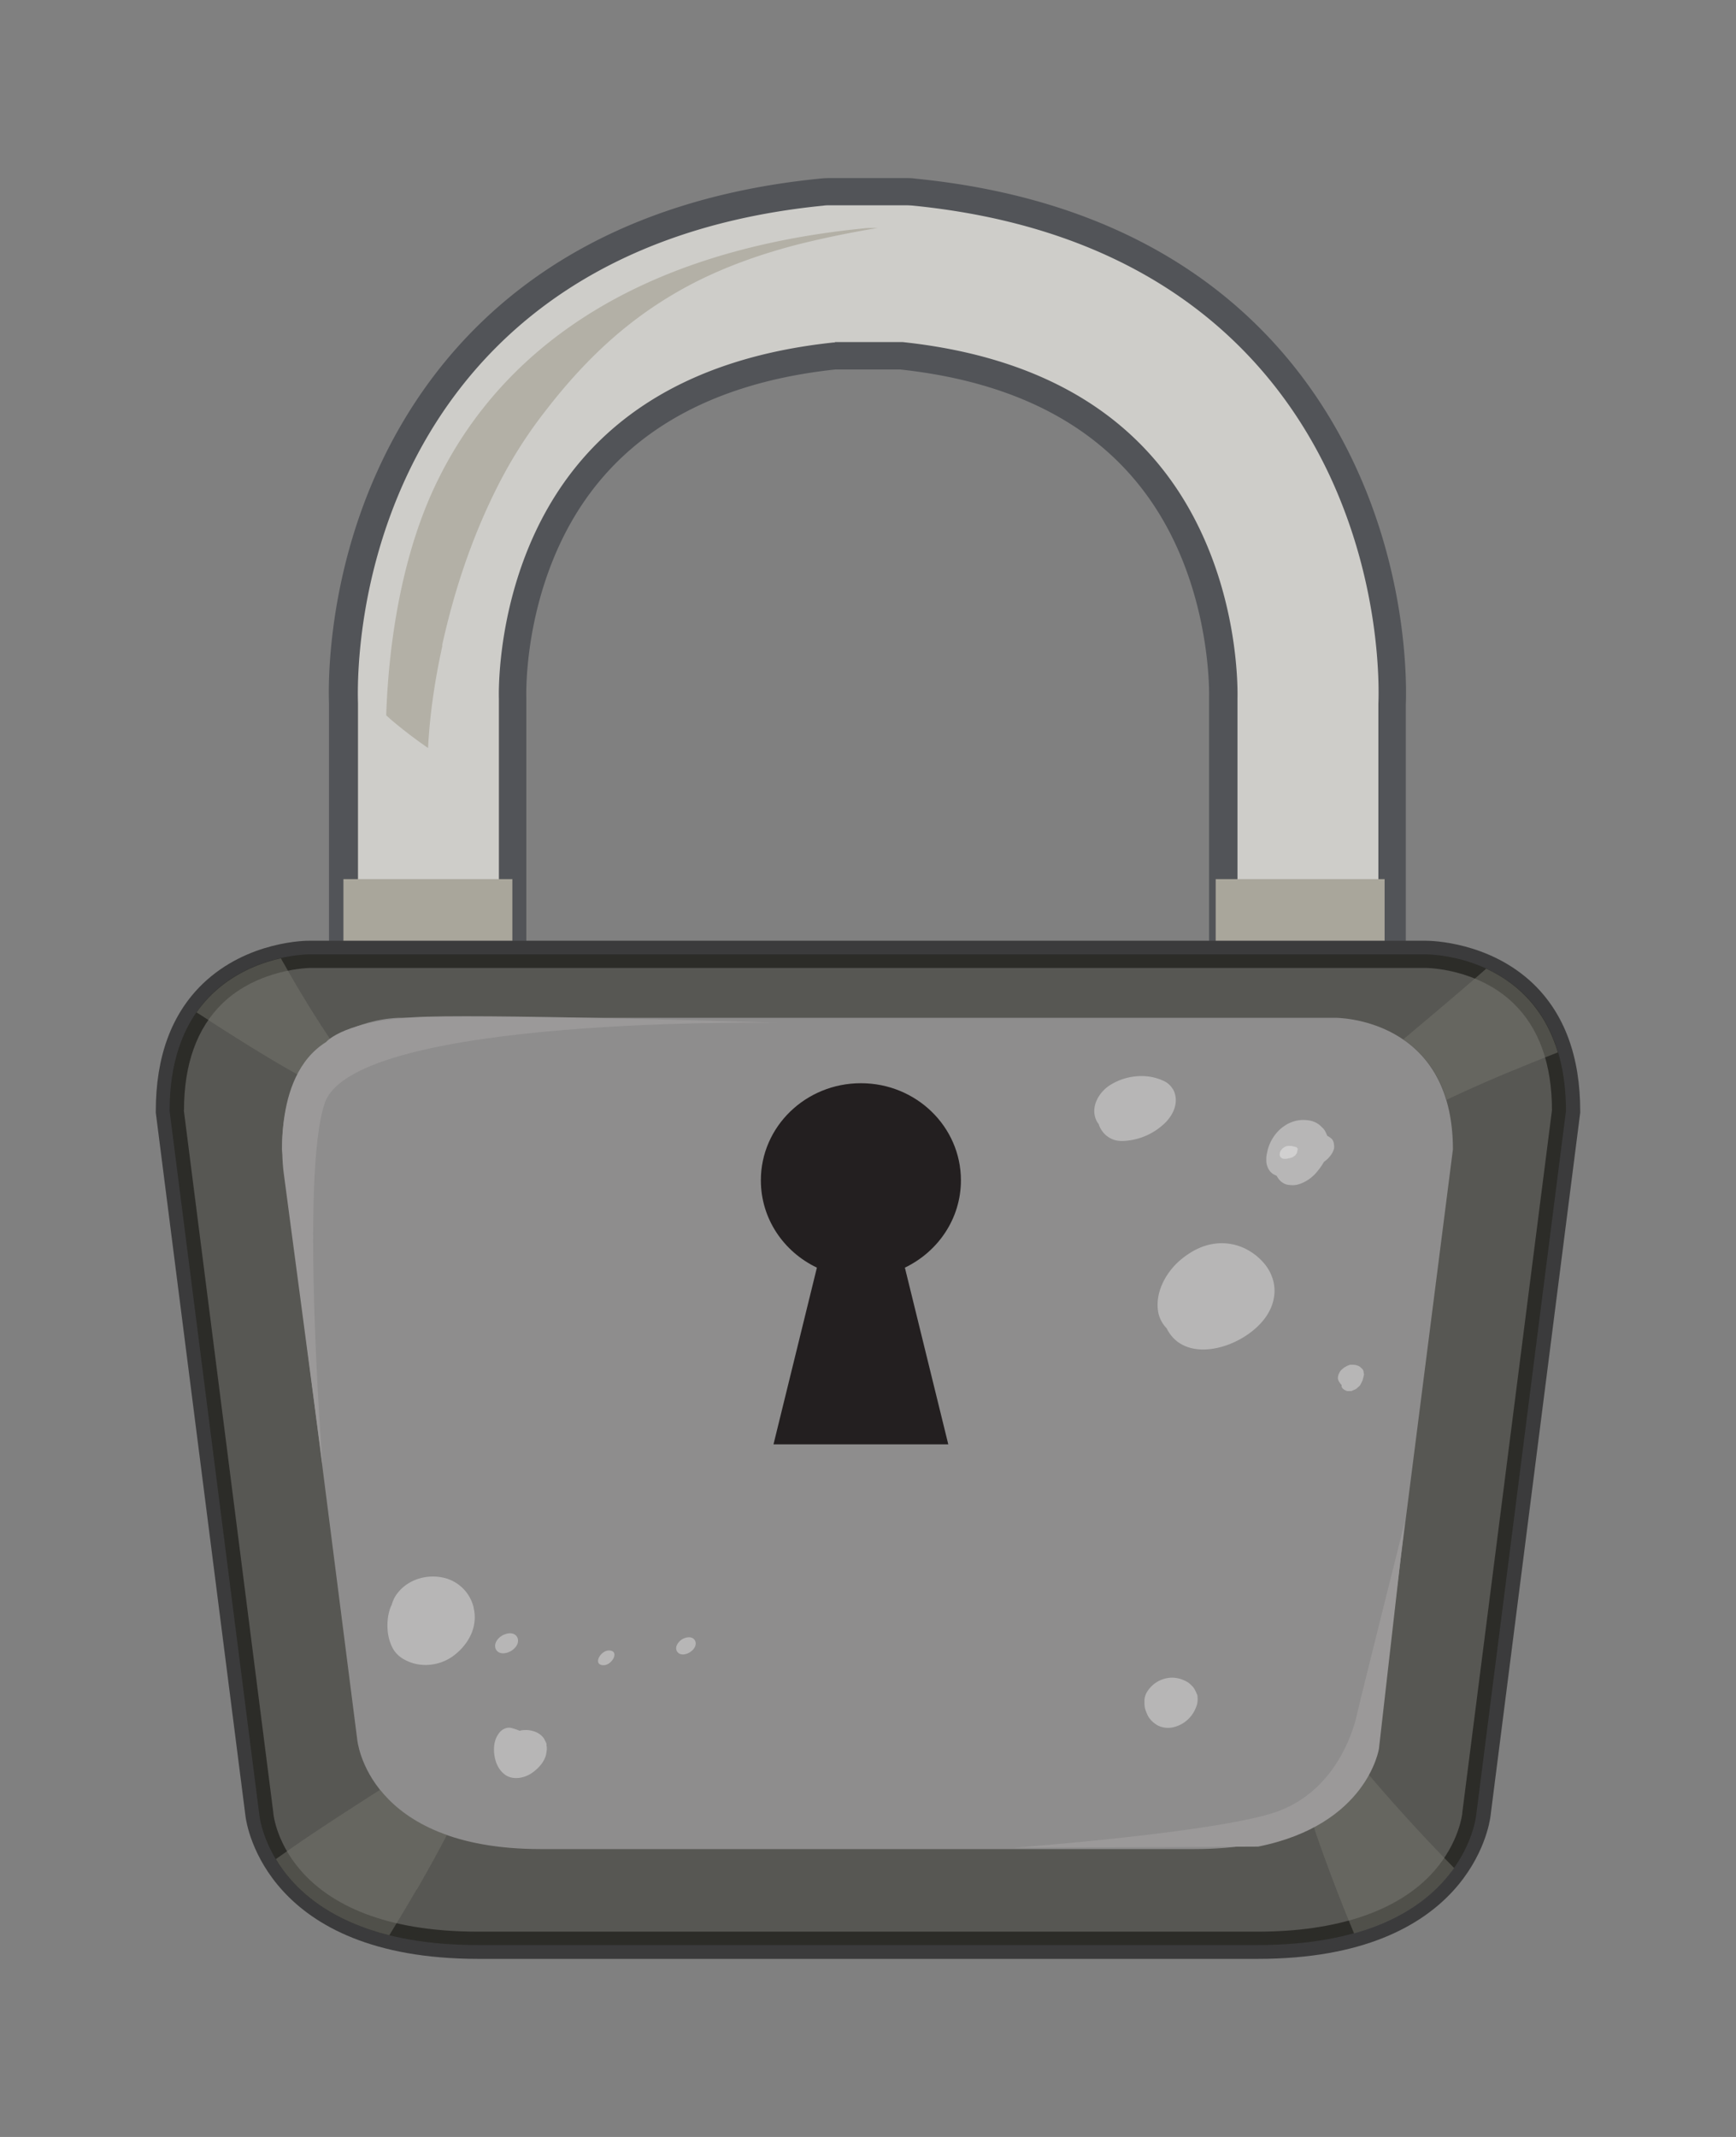 <svg width="78" height="96" viewBox="0 0 78 96" fill="none" xmlns="http://www.w3.org/2000/svg"><rect x="0" y="0" width="78" height="96" fill="#808080" stroke="none"/><path d="M58.758 54.63c-2.099 0-3.795-1.647-3.795-3.684V31.353c0-.017.131-3.701-1.688-7.41-2.256-4.61-6.558-7.284-12.784-7.947h-2.99c-6.331.68-10.669 3.422-12.898 8.167-1.714 3.65-1.583 7.156-1.583 7.198v19.593c0 2.037-1.697 3.684-3.795 3.684-2.099 0-3.795-1.647-3.795-3.684V31.616c-.035-.908-.079-5.535 2.256-10.518 2.37-5.05 7.625-11.315 19.22-12.47.131-.017.254-.017.385-.017h3.393c.13 0 .262 0 .384.017 11.595 1.155 16.85 7.42 19.22 12.47 2.335 4.983 2.291 9.61 2.256 10.518v19.33c0 2.037-1.696 3.684-3.795 3.684z" fill="#CECDC9"/><path d="M58.758 55.241c-2.44 0-4.433-1.927-4.433-4.304V31.32c0-.026.104-3.592-1.627-7.123-2.151-4.397-6.27-6.953-12.25-7.598h-2.921c-6.078.654-10.231 3.286-12.356 7.81-1.644 3.498-1.522 6.876-1.522 6.91v19.618c0 2.369-1.985 4.304-4.433 4.304-2.449 0-4.433-1.927-4.433-4.304v-19.32c-.035-.884-.088-5.654 2.317-10.765 2.44-5.195 7.835-11.638 19.727-12.827.149-.017.297-.025.455-.025h3.393c.148 0 .306 0 .454.025 11.893 1.18 17.297 7.624 19.728 12.827 2.396 5.11 2.343 9.89 2.308 10.79v19.304c0 2.368-1.985 4.304-4.433 4.304zM37.5 15.368h3.061c6.462.688 10.94 3.48 13.291 8.294 1.863 3.803 1.75 7.538 1.75 7.7v19.575c0 1.698 1.416 3.073 3.165 3.073s3.165-1.375 3.165-3.073v-19.32c.035-.884.079-5.4-2.195-10.264-2.3-4.907-7.406-10.985-18.704-12.114a4 4 0 0 0-.323-.017h-3.393c-.105 0-.219 0-.324.017-11.298 1.12-16.404 7.208-18.704 12.114-2.282 4.864-2.23 9.38-2.204 10.238v19.355c0 1.698 1.417 3.073 3.166 3.073s3.165-1.375 3.165-3.073V31.387c0-.034-.14-3.684 1.636-7.479 2.326-4.957 6.829-7.827 13.405-8.523h.07z" fill="#525458"/><path d="M19.863 29.002c.568-2.59 1.434-5.144 2.675-7.504a20.4 20.4 0 0 1 2.003-3.082c.918-1.188 1.932-2.309 3.078-3.302a18 18 0 0 1 3.856-2.555c1.408-.688 2.895-1.197 4.416-1.588a46 46 0 0 1 3.55-.73h-.236c-.131 0-.262 0-.384.017-11.596 1.155-16.92 6.554-19.29 11.605-1.82 3.88-2.117 8.412-2.178 10.271.052.051.105.094.157.145.543.466 1.12.908 1.723 1.324.079-1.554.315-3.099.647-4.61z" fill="#B3B0A6" style="mix-blend-mode:screen"/><path d="M54.622 39.494v11.673c0 2.037 1.696 3.684 3.795 3.684 2.098 0 3.795-1.647 3.795-3.684V39.494zm-39.192 0v11.452c0 2.037 1.696 3.684 3.795 3.684 2.098 0 3.795-1.647 3.795-3.684V39.494z" fill="#A9A69B" style="mix-blend-mode:multiply"/><path d="M64.057 42.873h-50.14S7.62 42.822 7.62 49.91l4.03 31.605s.508 5.865 9.83 5.865H56.5c9.322 0 9.83-5.865 9.83-5.865l4.03-31.605c0-7.097-6.296-7.037-6.296-7.037z" fill="#8E8D8D"/><path d="M56.502 88H21.48c-9.48 0-10.397-5.976-10.45-6.41L7 49.987v-.076c0-2.445.708-4.363 2.107-5.713 2.02-1.944 4.705-1.944 4.827-1.936h50.14c.22 0 2.842.043 4.819 1.936C70.292 45.547 71 47.465 71 49.91v.077L66.969 81.59c-.053.433-.97 6.41-10.45 6.41zM8.259 49.876l4.023 31.57v.026c.026.212.612 5.306 9.199 5.306H56.5c3.621 0 6.367-.943 7.932-2.717 1.128-1.282 1.268-2.572 1.268-2.589v-.025l4.031-31.57c0-2.08-.586-3.694-1.723-4.797-1.626-1.58-3.9-1.596-3.934-1.596h-50.14s-2.31.017-3.944 1.596c-1.137 1.103-1.723 2.716-1.723 4.796z" fill="#3B3B3C"/><path d="M64.057 42.873h-50.14S7.62 42.822 7.62 49.91l4.03 31.604s.508 5.866 9.83 5.866H56.5c9.322 0 9.83-5.866 9.83-5.866l4.03-31.604c0-7.097-6.296-7.037-6.296-7.037zm-2.143 35.271s-.42 4.924-8.246 4.924H24.296c-7.817 0-8.246-4.924-8.246-4.924l-3.384-26.51c0-5.952 5.282-5.91 5.282-5.91h42.051s5.282-.042 5.282 5.91l-3.384 26.51z" fill="#1C1B14" style="mix-blend-mode:multiply" opacity=".48"/><path d="M8.828 45.479c.227.144.454.288.682.441 1.285.824 2.588 1.647 3.935 2.394a4.8 4.8 0 0 1 1.425-1.579 50 50 0 0 1-2.099-3.42 4 4 0 0 1-.148-.264c-1.11.246-2.702.874-3.795 2.436zm9.907 39.397c.463-.806.918-1.621 1.346-2.445-1.469-.518-2.404-1.282-2.999-2.029-1.076.688-2.16 1.384-3.218 2.097-.498.331-.988.68-1.469 1.019.735 1.23 2.204 2.7 5.098 3.42.42-.687.83-1.374 1.233-2.07zM65.001 49.41c.088-.043.166-.086.245-.12a61 61 0 0 1 3.078-1.34c.551-.23 1.11-.45 1.67-.672-.62-2.08-1.967-3.183-3.218-3.76-1.224 1.078-2.474 2.122-3.725 3.175.796.543 1.548 1.392 1.95 2.716M61.416 79.63c-.41.747-1.136 1.638-2.422 2.326.035.093.061.187.088.28a78 78 0 0 0 1.757 4.618c2.379-.662 3.725-1.85 4.495-2.937a80 80 0 0 1-3.918-4.287" fill="#78776F" style="mix-blend-mode:multiply" opacity=".48"/><path d="M43.175 53.025c0-2.41-2.011-4.363-4.494-4.363-2.484 0-4.495 1.953-4.495 4.363 0 1.724 1.023 3.21 2.518 3.922l-1.95 7.938h7.853l-1.95-7.938c1.486-.713 2.518-2.198 2.518-3.922" fill="#231F20"/><path d="m14.477 65.725-1.732-13.047s-.612-4.296 1.907-5.866c0 0 .839-1.036 4.538-1.138 3.699-.11 15.792.272 15.792.272s-18.993-.323-20.383 3.59c-1.12 3.15-.114 16.198-.114 16.198zM63.13 68.28l-1.172 10.272s-.507 3.42-5.43 4.405l-10.974.051s9.514-.704 11.98-1.68c2.465-.977 3.244-3.48 3.419-4.236.166-.764 2.186-8.803 2.186-8.803z" fill="#9B9999" style="mix-blend-mode:screen"/><path d="M21.28 72.21a1.8 1.8 0 0 0-1.347-1.332c-.752-.17-1.574.068-2.055.67-.14.17-.227.357-.28.552-.017.034-.035.06-.044.094-.052.118-.078.246-.105.365a2.6 2.6 0 0 0-.026.738c.026.246.088.476.201.705.114.238.315.433.56.56.708.39 1.618.28 2.247-.22.35-.28.621-.62.778-1.028.132-.348.158-.73.07-1.086zm1.643 1.164c-.271 0-.568.186-.656.441-.078.238.07.458.332.458.263 0 .569-.186.656-.441.079-.238-.07-.458-.332-.458m1.635 4.983c-.009-.051-.035-.094-.061-.145s-.044-.093-.079-.144c-.183-.23-.454-.331-.743-.348-.114 0-.219 0-.323.034a3 3 0 0 0-.377-.128.48.48 0 0 0-.306.034.6.6 0 0 0-.262.221c-.218.297-.245.68-.183 1.027.052.314.2.62.463.815.385.28.944.145 1.285-.127a1.8 1.8 0 0 0 .403-.416 1.2 1.2 0 0 0 .122-.238c.018-.034.026-.076.035-.11.035-.161.052-.297.017-.458zm2.799-4.211c-.385 0-.743.662-.236.662.385 0 .743-.662.236-.662m29.696-17.012c-.21-.407-.595-.764-.997-.984a2.4 2.4 0 0 0-1.574-.264c-.56.094-1.05.382-1.47.739-.655.569-1.127 1.468-.97 2.334.053.263.184.518.376.713.123.247.297.467.525.629.7.492 1.679.356 2.422.034.796-.34 1.618-1.01 1.836-1.868.123-.475.07-.908-.157-1.35zm1.267-5.492s-.026-.06-.043-.077a.09.09 0 0 0-.079-.042l-.166-.042h-.079c-.044-.009-.087 0-.13.008-.036 0-.062.017-.088.034a.4.4 0 0 0-.123.085c-.035.042-.079.085-.096.144l-.017.077v.076l.026.068s.052.05.087.068c.026.017.044.017.07.017.044.008.079 0 .123 0l.192-.043.07-.025s.07-.034.105-.068c.026-.017.044-.034.052-.06a.2.2 0 0 0 .053-.093l.017-.06v-.059zm-5.622-2.708a.9.9 0 0 0-.429-.382 2.3 2.3 0 0 0-.795-.204 2.65 2.65 0 0 0-1.583.39c-.525.323-.91 1.002-.63 1.596.026.06.061.11.105.162a.9.9 0 0 0 .131.28c.132.204.333.356.569.433.236.076.524.05.77.008a2.87 2.87 0 0 0 1.486-.747c.42-.399.673-.993.384-1.536z" fill="#fff" style="mix-blend-mode:screen" opacity=".36"/><path d="M59.92 51.328a.33.33 0 0 0-.13-.204 1 1 0 0 0-.158-.102c-.026-.076-.061-.144-.096-.212a.6.6 0 0 0-.088-.119c-.07-.068-.14-.144-.218-.195a1 1 0 0 0-.481-.17 1.45 1.45 0 0 0-.735.093 1.4 1.4 0 0 0-.315.17 1.6 1.6 0 0 0-.288.246 1.9 1.9 0 0 0-.402.663c-.044.118-.07.246-.096.373-.01.06-.018.119-.018.187 0 .093 0 .204.035.297.026.085.061.17.122.246a.55.55 0 0 0 .202.17l.105.05a1 1 0 0 0 .244.298l-.105-.102c.097.102.202.17.341.204.15.025.298.034.446 0 .306-.077.586-.255.796-.475a3 3 0 0 0 .402-.544c.035-.034.079-.06.114-.093.035-.034.07-.06.096-.094.123-.127.254-.322.254-.509l-.018-.161zm1.356 10.407c0-.085-.009-.161-.06-.229l-.088-.085s-.018-.008-.018-.017a.6.6 0 0 0-.324-.093h-.13c-.07.025-.14.05-.202.093a.4.4 0 0 0-.122.085.5.5 0 0 0-.14.153l-.053.11-.026.12c0 .059 0 .11.035.16a.2.2 0 0 0 .061.094v.017s.044.05.07.076v.068a.2.2 0 0 0 .088.119.16.16 0 0 0 .079.05.24.24 0 0 0 .157.035h.114l.122-.051a.4.4 0 0 0 .166-.11.4.4 0 0 0 .131-.145c.035-.068.07-.136.097-.204v-.025a.6.6 0 0 0 .035-.136l.026-.102zm-7.502 14.381c-.018-.077-.062-.153-.097-.221q-.04-.075-.096-.136c-.079-.076-.148-.153-.245-.204a1.4 1.4 0 0 0-.62-.187 1.33 1.33 0 0 0-1.155.603.8.8 0 0 0-.14.408v.127c0 .119.018.246.062.356.043.11.087.23.166.332.07.093.157.178.253.246.228.17.542.22.822.153a1.43 1.43 0 0 0 1.015-.9.8.8 0 0 0 .07-.357c0-.076 0-.161-.027-.237zM30.96 73.552a.62.62 0 0 0-.56.382c-.07.204.061.39.28.39.218 0 .48-.16.56-.382.07-.203-.062-.39-.28-.39" fill="#fff" style="mix-blend-mode:screen" opacity=".36"/></svg>